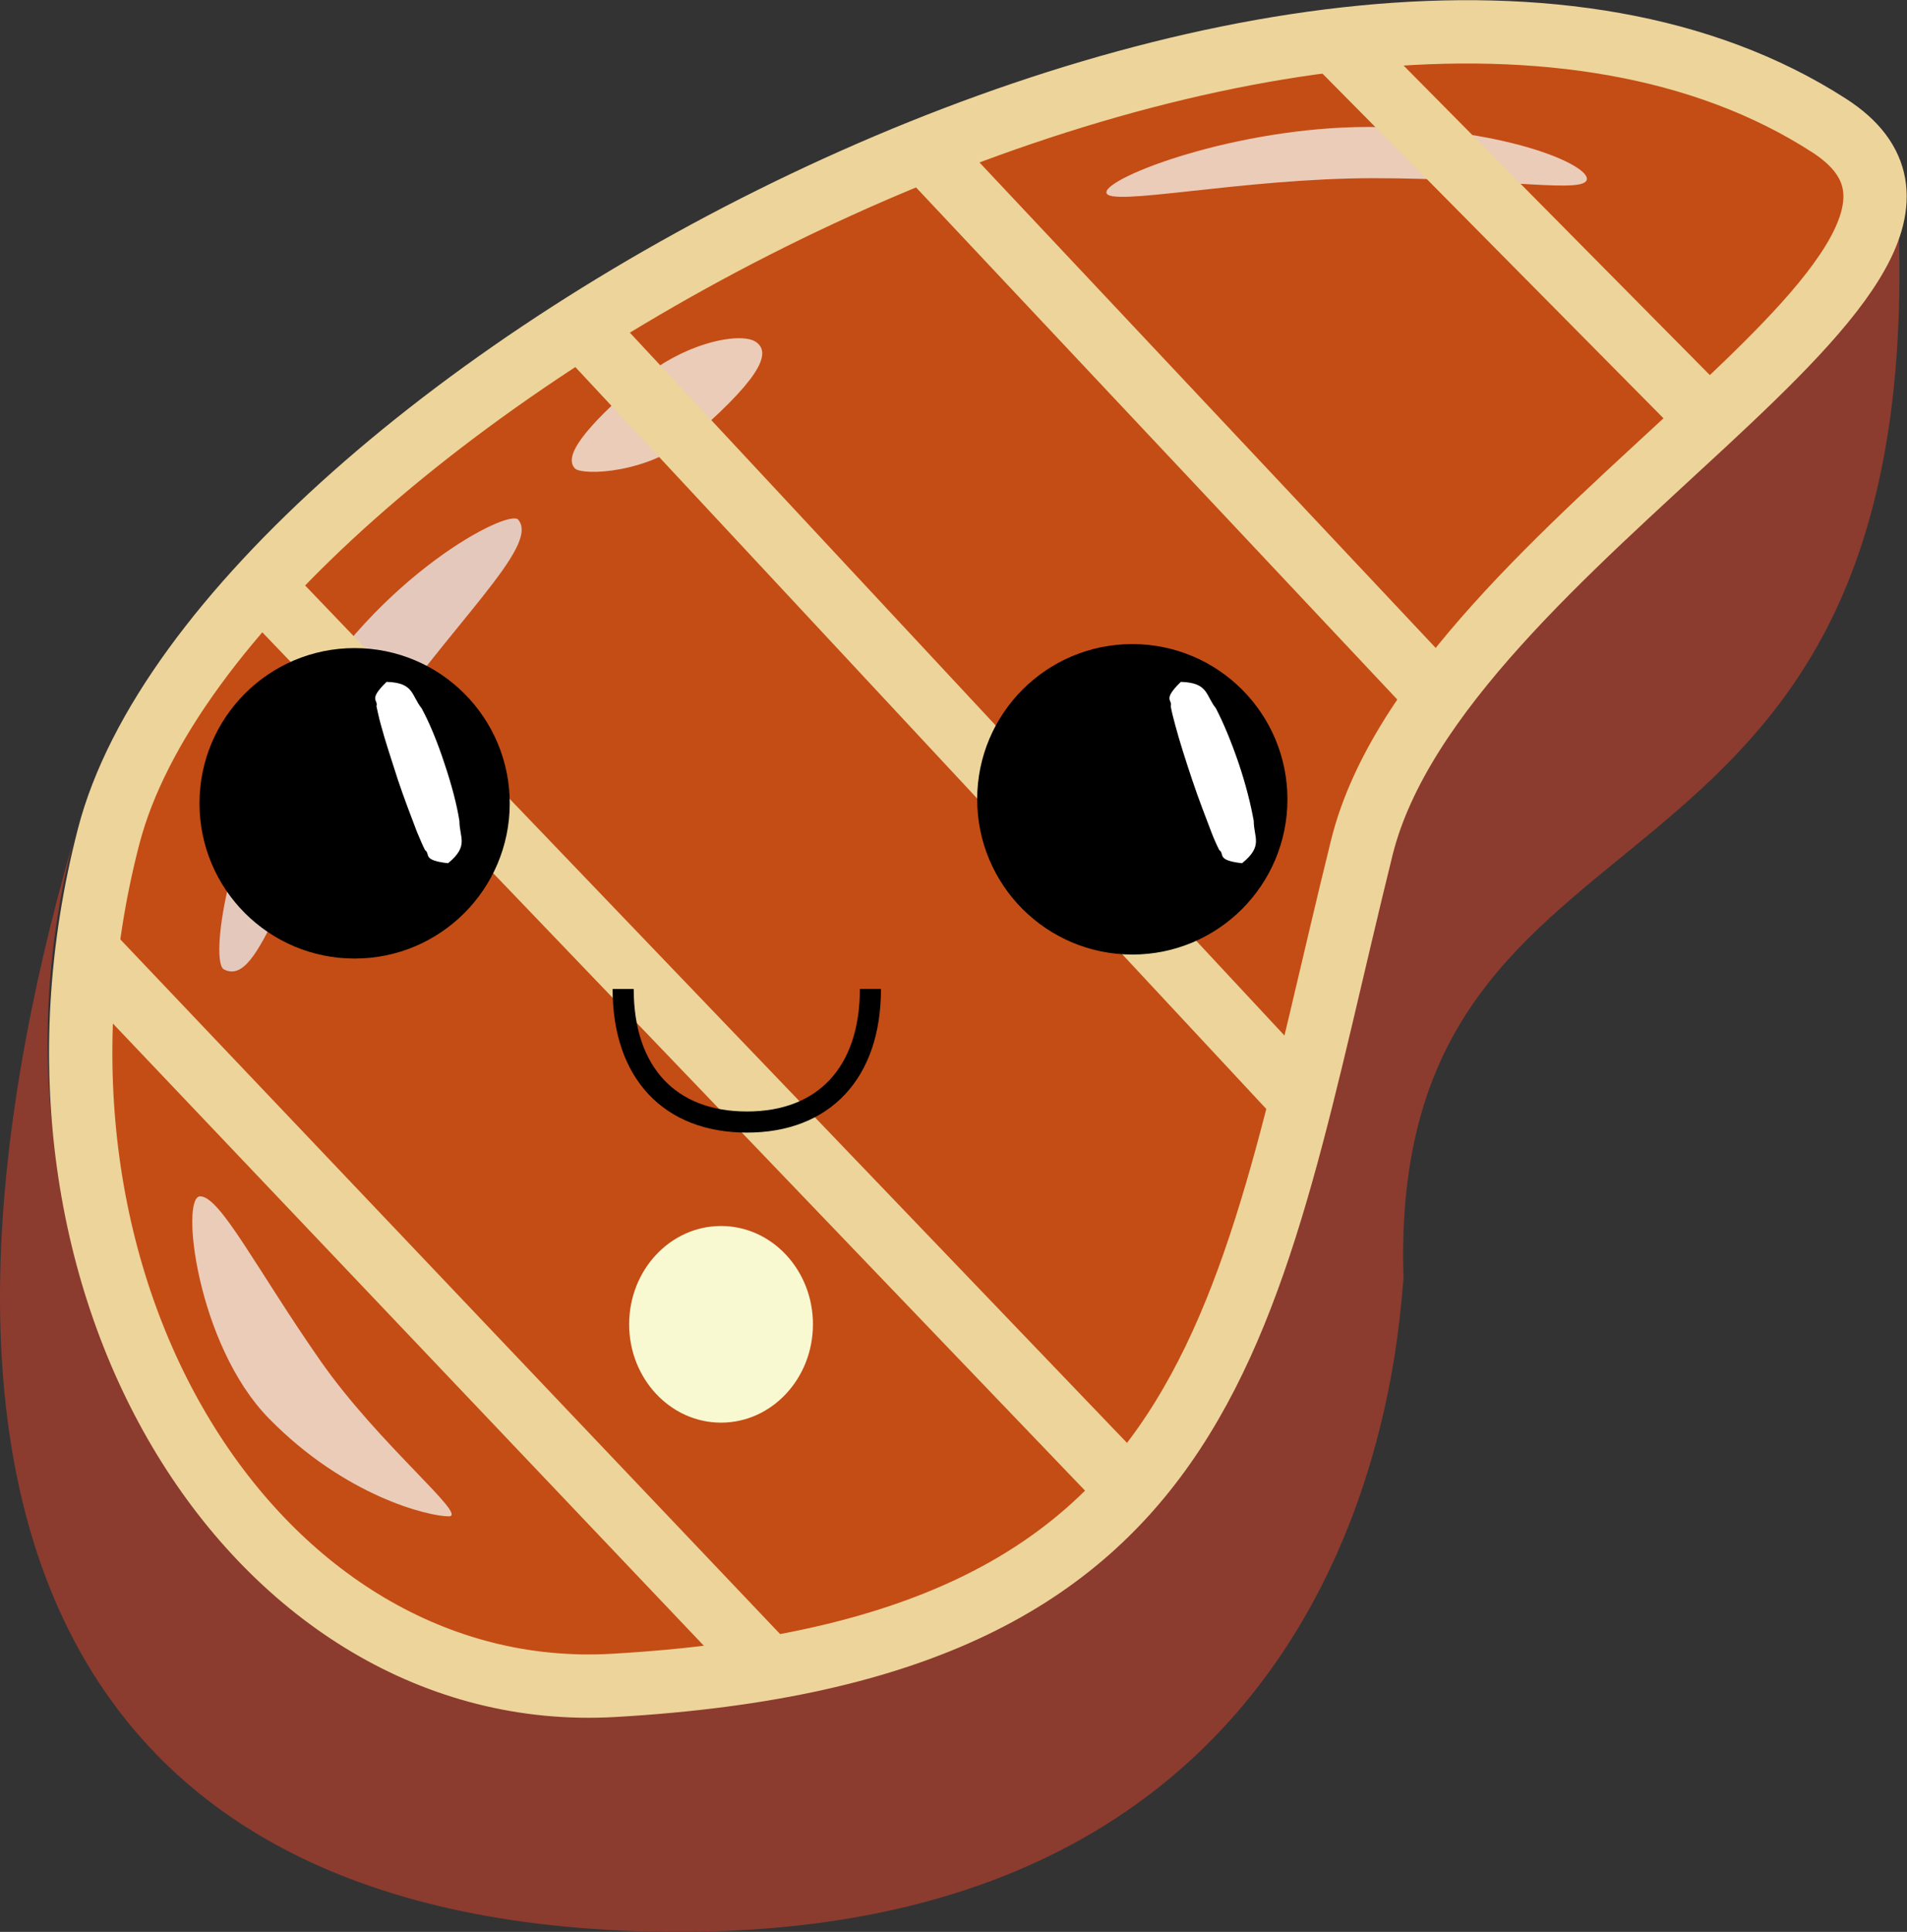 <?xml version="1.0" encoding="utf-8"?>
<svg x="30pt" y="119.246pt" width="45.178pt" height="45.754pt" viewBox="30 119.246 45.178 45.754" xmlns="http://www.w3.org/2000/svg" xmlns:xlink="http://www.w3.org/1999/xlink">
  <rect x="30" y="119.246" width="45.178" height="45.754" fill="#333333" stroke="none"/>
  <g id="1">
    <title>Group</title>
    <g id="2">
      <title>Group</title>
      <defs>
        <title>Shape 1</title>
        <g id="3">
          <defs>
            <path id="4" d="M31.73,139.177 C27.524,153.805,30.63,164.46,45,164.98 C62.693,165.621,63.117,150.543,63.25,149.539 C62.851,137.191,75.663,141.857,74.973,124.347 C74.955,123.889,74.829,123.491,74.596,123.149 C73.917,126.762,63.484,133.157,62.017,139.177 C59.246,150.54,58.848,158.325,44.425,159.162 C36.077,159.647,28.98,149.959,31.73,139.177 z"/>
          </defs>
          <use xlink:href="#4" style="fill:#8c3b2f;fill-opacity:1;fill-rule:evenodd;opacity:1;stroke:none;"/>
        </g>
      </defs>
      <use xlink:href="#3"/>
      <defs>
        <title>Path</title>
        <g id="5">
          <defs>
            <path id="6" d="M73.338,122.222 C78.422,125.505,64.062,132.049,62.262,139.321 C59.47,150.602,59.068,158.331,44.531,159.162 C36.117,159.643,29.802,149.762,32.573,139.058 C35.246,128.731,61.314,114.458,73.338,122.222 z"/>
          </defs>
          <use xlink:href="#6" style="fill:#c44d15;fill-opacity:1;fill-rule:evenodd;opacity:1;stroke:none;"/>
          <use xlink:href="#6" style="fill:none;opacity:1;stroke:#edd49a;stroke-linecap:butt;stroke-linejoin:miter;stroke-miterlimit:10;stroke-opacity:1;stroke-width:1.5;"/>
        </g>
      </defs>
      <use xlink:href="#5"/>
      <defs>
        <title>Path</title>
        <g id="7">
          <defs>
            <path id="8" d="M34.742,147.579 C35.219,147.579,36.095,149.331,37.593,151.477 C38.974,153.455,41.109,155.158,40.632,155.158 C40.155,155.158,38.176,154.686,36.366,152.835 C34.664,151.096,34.265,147.579,34.742,147.579 z"/>
          </defs>
          <use xlink:href="#8" style="fill:#ebccb8;fill-opacity:1;fill-rule:evenodd;opacity:1;stroke:none;"/>
        </g>
      </defs>
      <use xlink:href="#7"/>
      <defs>
        <title>Path</title>
        <g id="9">
          <defs>
            <path id="10" d="M47.909,127.345 C48.23,127.57,48.147,128.07,46.501,129.51 C45.383,130.488,43.788,130.509,43.623,130.342 C43.327,130.046,43.892,129.353,45.083,128.315 C46.202,127.338,47.563,127.102,47.909,127.345 z"/>
          </defs>
          <use xlink:href="#10" style="fill:#ebccb8;fill-opacity:1;fill-rule:evenodd;opacity:1;stroke:none;"/>
        </g>
      </defs>
      <use xlink:href="#9"/>
      <defs>
        <title>Path</title>
        <g id="11">
          <defs>
            <path id="12" d="M42.276,131.553 C42.805,132.174,40.713,133.977,38.676,136.947 C36.695,139.834,36.188,142.665,35.304,142.204 C34.987,142.038,35.308,139.179,37.052,136.16 C38.953,132.87,42.049,131.286,42.276,131.553 z"/>
          </defs>
          <use xlink:href="#12" style="fill:#e4c8bc;fill-opacity:1;fill-rule:evenodd;opacity:1;stroke:none;"/>
        </g>
      </defs>
      <use xlink:href="#11"/>
      <defs>
        <title>Path</title>
        <g id="13">
          <defs>
            <path id="14" d="M62.414,122.253 C65.526,122.253,67.594,123.113,67.594,123.481 C67.594,123.848,65.653,123.466,62.541,123.466 C59.429,123.466,56.211,124.169,56.211,123.802 C56.211,123.435,59.302,122.253,62.414,122.253 z"/>
          </defs>
          <use xlink:href="#14" style="fill:#ebccb8;fill-opacity:1;fill-rule:evenodd;opacity:1;stroke:none;"/>
        </g>
      </defs>
      <use xlink:href="#13"/>
      <defs>
        <title>Path</title>
        <g id="15">
          <defs>
            <path id="16" d="M32.285,141.988 C32.285,141.988,47.977,158.505,47.977,158.505"/>
          </defs>
          <use xlink:href="#16" style="fill:none;opacity:1;stroke:#edd49a;stroke-linecap:butt;stroke-linejoin:miter;stroke-miterlimit:10;stroke-opacity:1;stroke-width:1.5;"/>
        </g>
      </defs>
      <use xlink:href="#15"/>
      <defs>
        <title>Path</title>
        <g id="17">
          <defs>
            <path id="18" d="M36.224,133.148 C36.224,133.148,56.791,154.598,56.791,154.598"/>
          </defs>
          <use xlink:href="#18" style="fill:#c44d15;fill-opacity:1;fill-rule:evenodd;opacity:1;stroke:none;"/>
          <use xlink:href="#18" style="fill:none;opacity:1;stroke:#edd49a;stroke-linecap:butt;stroke-linejoin:miter;stroke-miterlimit:10;stroke-opacity:1;stroke-width:1.5;"/>
        </g>
      </defs>
      <use xlink:href="#17"/>
      <defs>
        <title>Path</title>
        <g id="19">
          <defs>
            <path id="20" d="M44.072,127.313 C44.072,127.313,60.856,145.329,60.856,145.329"/>
          </defs>
          <use xlink:href="#20" style="fill:#c44d15;fill-opacity:1;fill-rule:evenodd;opacity:1;stroke:none;"/>
          <use xlink:href="#20" style="fill:none;opacity:1;stroke:#edd49a;stroke-linecap:butt;stroke-linejoin:miter;stroke-miterlimit:10;stroke-opacity:1;stroke-width:1.5;"/>
        </g>
      </defs>
      <use xlink:href="#19"/>
      <defs>
        <title>Path</title>
        <g id="21">
          <defs>
            <path id="22" d="M52.074,122.986 C52.074,122.986,63.86,135.524,63.86,135.524"/>
          </defs>
          <use xlink:href="#22" style="fill:#c44d15;fill-opacity:1;fill-rule:evenodd;opacity:1;stroke:none;"/>
          <use xlink:href="#22" style="fill:none;opacity:1;stroke:#edd49a;stroke-linecap:butt;stroke-linejoin:miter;stroke-miterlimit:10;stroke-opacity:1;stroke-width:1.5;"/>
        </g>
      </defs>
      <use xlink:href="#21"/>
      <defs>
        <title>Path</title>
        <g id="23">
          <defs>
            <path id="24" d="M61.698,120.295 C61.698,120.295,70.45,129.138,70.45,129.138"/>
          </defs>
          <use xlink:href="#24" style="fill:#c44d15;fill-opacity:1;fill-rule:evenodd;opacity:1;stroke:none;"/>
          <use xlink:href="#24" style="fill:none;opacity:1;stroke:#edd49a;stroke-linecap:butt;stroke-linejoin:miter;stroke-miterlimit:10;stroke-opacity:1;stroke-width:1.5;"/>
        </g>
      </defs>
      <use xlink:href="#23"/>
      <defs>
        <title>Path</title>
        <g id="25">
          <defs>
            <path id="26" d="M47.082,148.282 C48.284,148.282,49.259,149.324,49.259,150.61 C49.259,151.896,48.284,152.939,47.082,152.939 C45.88,152.939,44.905,151.896,44.905,150.61 C44.905,149.324,45.88,148.282,47.082,148.282 z"/>
          </defs>
          <use xlink:href="#26" style="fill:#f9f9d1;fill-opacity:1;fill-rule:evenodd;opacity:1;stroke:none;"/>
        </g>
      </defs>
      <use xlink:href="#25"/>
    </g>
    <g id="27">
      <title>Face Copy</title>
      <defs>
        <title>Shape 67</title>
        <g id="28">
          <defs>
            <path id="29" d="M50.621,142.666 C50.621,144.654,49.518,145.82,47.696,145.82 C45.873,145.82,44.763,144.657,44.763,142.669"/>
          </defs>
          <use xlink:href="#29" style="fill:none;opacity:1;stroke:#000000;stroke-linecap:butt;stroke-linejoin:miter;stroke-miterlimit:10;stroke-opacity:1;stroke-width:0.5;"/>
        </g>
      </defs>
      <use xlink:href="#28"/>
      <defs>
        <title>Shape 30</title>
        <g id="30">
          <defs>
            <path id="31" d="M38.401,135.095 C40.156,135.095,41.576,136.518,41.576,138.272 C41.576,140.026,40.156,141.448,38.401,141.448 C36.646,141.448,35.226,140.026,35.226,138.272 C35.226,136.518,36.646,135.095,38.401,135.095 z"/>
          </defs>
          <use xlink:href="#31" style="fill:#000000;fill-opacity:1;fill-rule:evenodd;opacity:1;stroke:none;"/>
          <use xlink:href="#31" style="fill:none;opacity:1;stroke:#000000;stroke-linecap:butt;stroke-linejoin:miter;stroke-miterlimit:10;stroke-opacity:1;stroke-width:1;"/>
        </g>
      </defs>
      <use xlink:href="#30"/>
      <defs>
        <title>Shape 35</title>
        <g id="32">
          <defs>
            <path id="33" d="M39.158,135.395 C38.707,135.833,38.969,135.814,38.918,135.971 C38.947,136.095,38.976,136.248,39.027,136.426 C39.122,136.784,39.275,137.241,39.421,137.699 C39.574,138.158,39.748,138.606,39.879,138.951 C39.952,139.123,40.011,139.266,40.069,139.379 C40.207,139.472,39.981,139.618,40.615,139.69 C41.117,139.278,40.884,139.084,40.884,138.69 C40.826,138.317,40.702,137.839,40.528,137.324 C40.36,136.81,40.171,136.357,39.989,136.022 C39.741,135.713,39.814,135.414,39.158,135.395 z"/>
          </defs>
          <use xlink:href="#33" style="fill:#ffffff;fill-opacity:1;fill-rule:nonzero;opacity:1;stroke:none;"/>
        </g>
      </defs>
      <use xlink:href="#32"/>
      <defs>
        <title>Shape 28</title>
        <g id="34">
          <defs>
            <path id="35" d="M56.825,135 C58.58,135,60,136.422,60,138.176 C60,139.931,58.58,141.353,56.825,141.353 C55.07,141.353,53.65,139.931,53.65,138.176 C53.65,136.422,55.07,135,56.825,135 z"/>
          </defs>
          <use xlink:href="#35" style="fill:#000000;fill-opacity:1;fill-rule:evenodd;opacity:1;stroke:none;"/>
          <use xlink:href="#35" style="fill:none;opacity:1;stroke:#000000;stroke-linecap:butt;stroke-linejoin:miter;stroke-miterlimit:10;stroke-opacity:1;stroke-width:1;"/>
        </g>
      </defs>
      <use xlink:href="#34"/>
      <defs>
        <title>Shape 37</title>
        <g id="36">
          <defs>
            <path id="37" d="M57.975,135.395 C57.524,135.833,57.786,135.814,57.735,135.971 C57.757,136.095,57.794,136.248,57.844,136.426 C57.939,136.784,58.085,137.241,58.238,137.699 C58.391,138.158,58.565,138.606,58.697,138.951 C58.762,139.123,58.828,139.266,58.886,139.379 C59.024,139.472,58.798,139.618,59.425,139.69 C59.934,139.278,59.702,139.084,59.702,138.69 C59.636,138.317,59.519,137.839,59.345,137.324 C59.17,136.81,58.98,136.357,58.806,136.022 C58.558,135.713,58.631,135.414,57.975,135.395 z"/>
          </defs>
          <use xlink:href="#37" style="fill:#ffffff;fill-opacity:1;fill-rule:nonzero;opacity:1;stroke:none;"/>
        </g>
      </defs>
      <use xlink:href="#36"/>
    </g>
  </g>
</svg>
